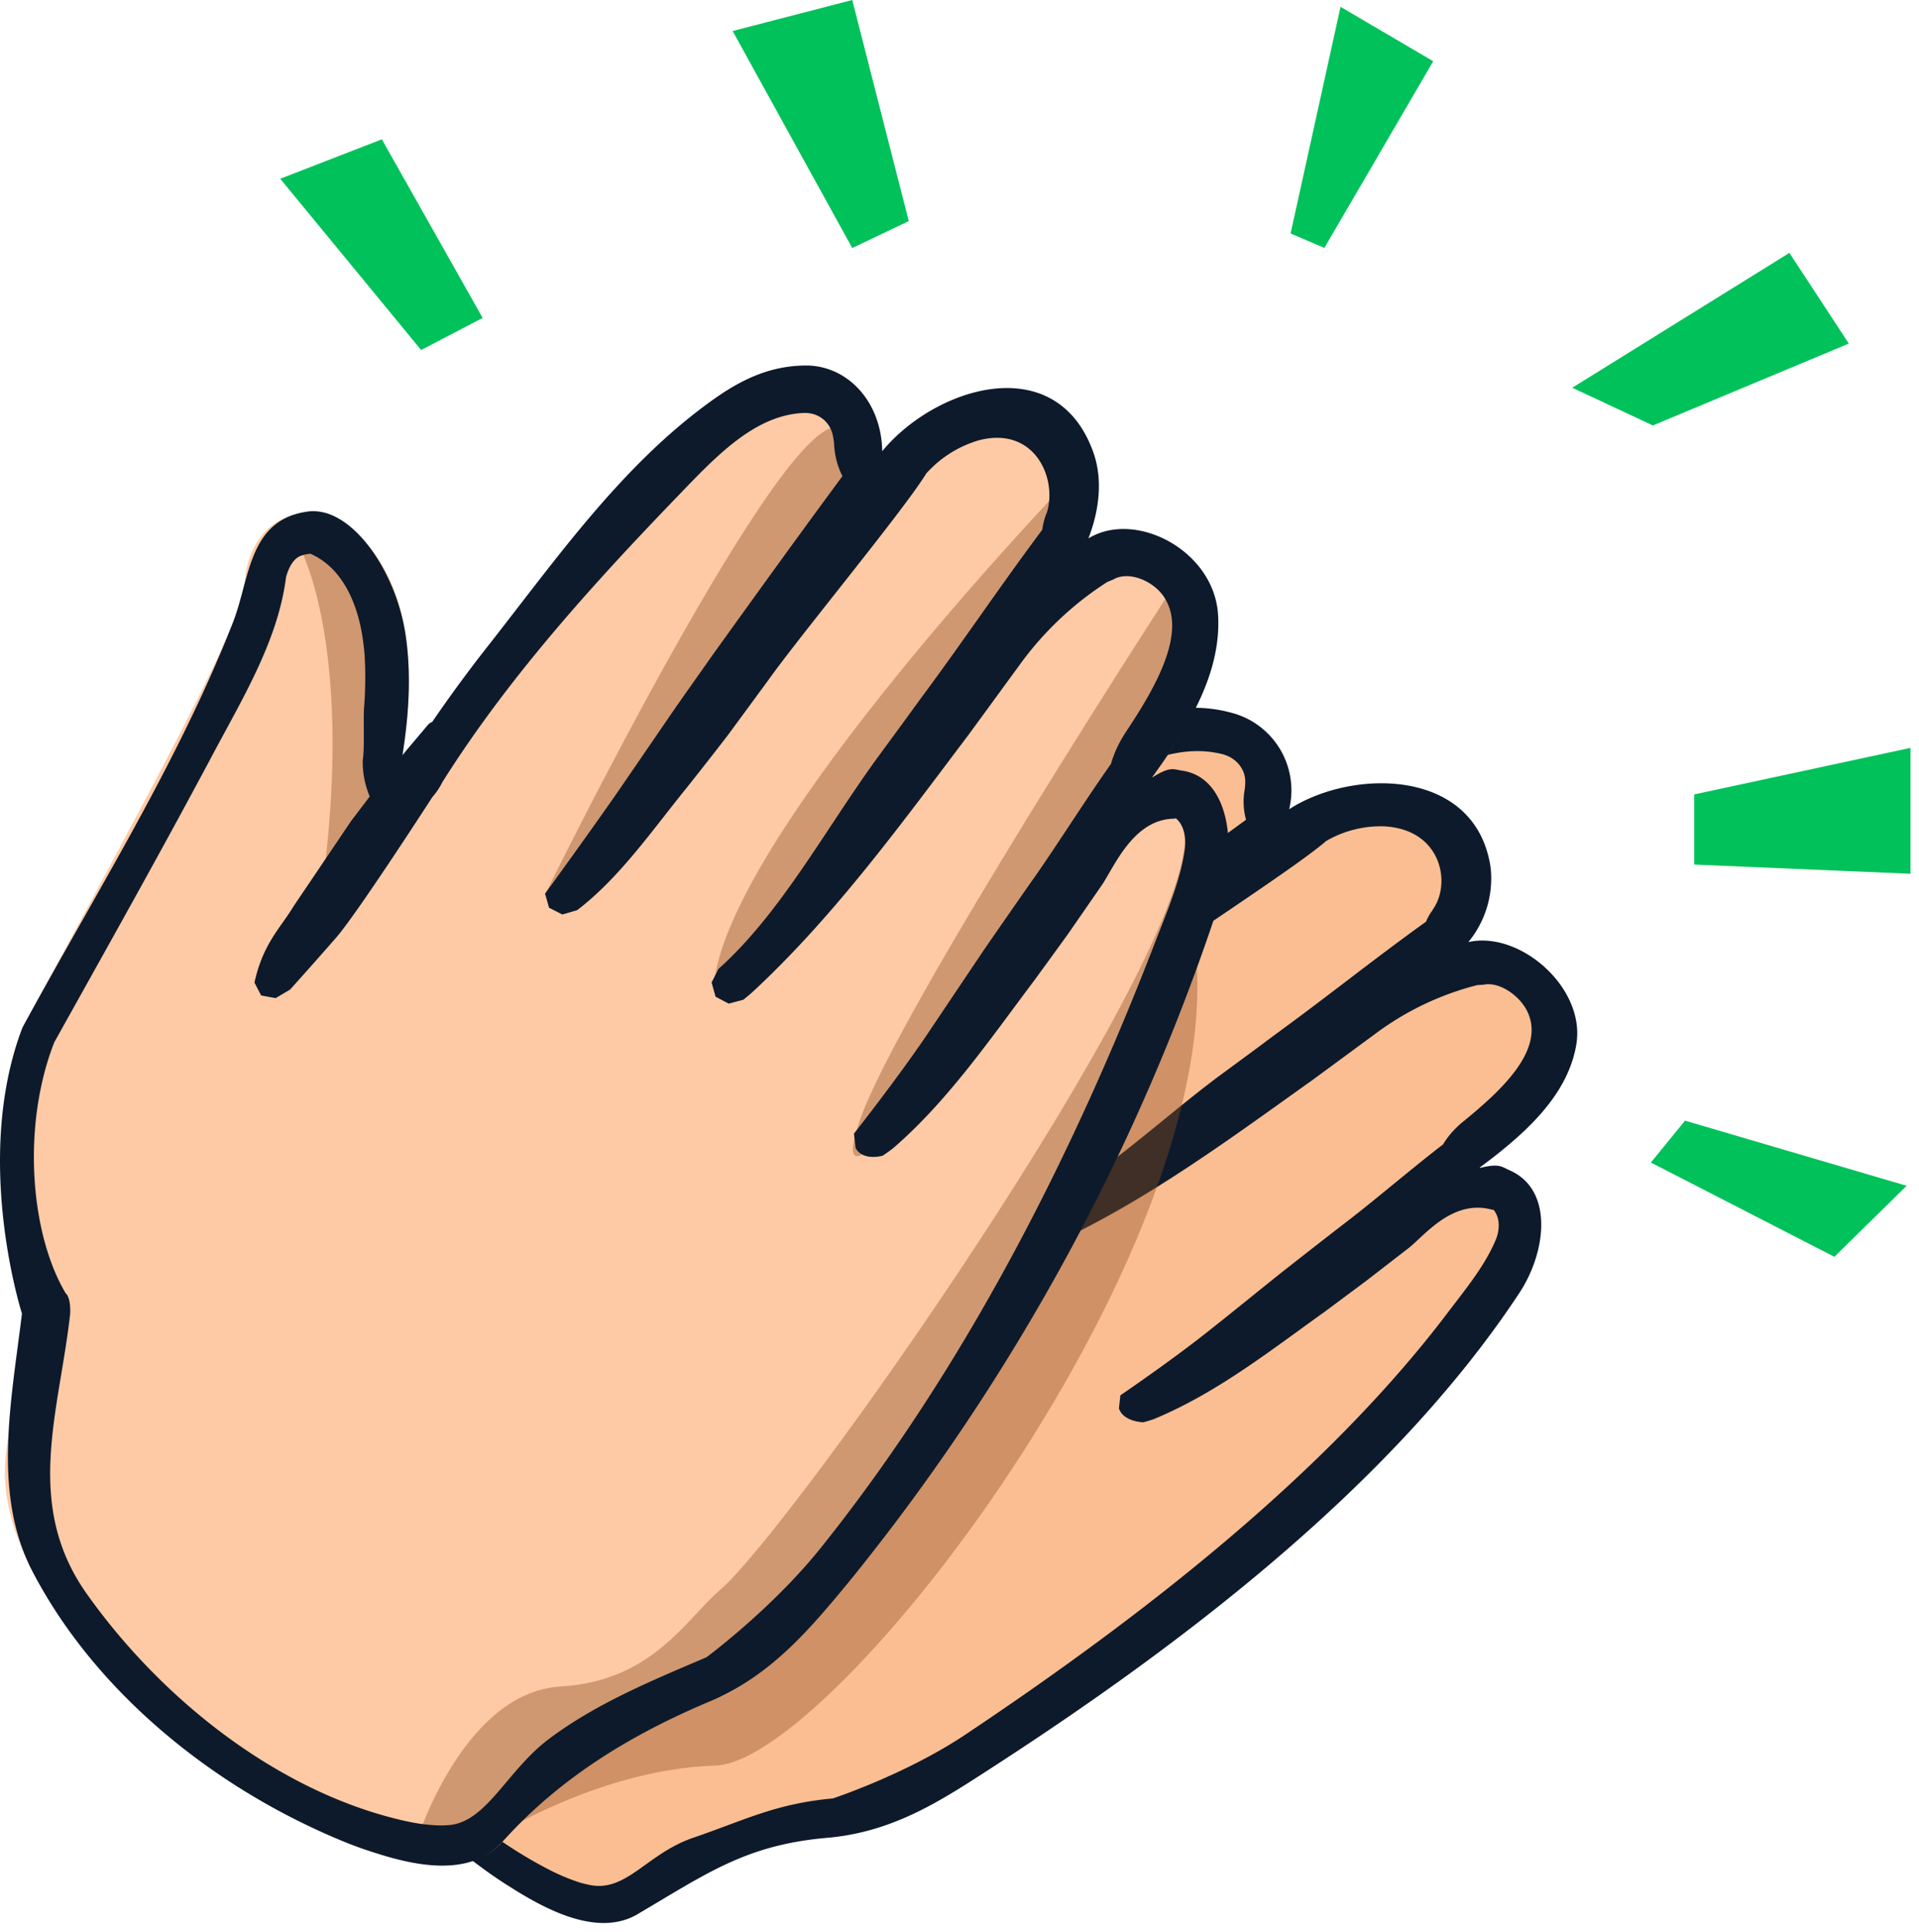 <svg xmlns="http://www.w3.org/2000/svg" fill-rule="evenodd" stroke-linejoin="round" stroke-miterlimit="1.41" clip-rule="evenodd" viewBox="0 0 146 147"><path fill="#fbbe92" d="M22.9 100.46s-3.53 6.54-4.52 9.33c-4.62 13.04 21.7 41.03 30.15 35.83 5.35-3.3 4.94-6.32 16.45-7.23 16.49-3.56 48.33-35.23 50.85-42.15 1.4-2.9-.5-8.06-4.12-7.08 15.1-11.13 4.26-18.51 0-17.48 6.02-7.88-5.47-15.39-14.59-9.44 1.31-5.66-2.61-9.57-9.62-7.9-7.37 1.74-28.01 17.81-29.53 18.15 4.96-10.6 1.97-16.54-2.19-18.95-3-.64-4.77.45-5.84 2.49-1.12 2.99-2.19 4.49-23.5 25.57-3.72 4.9-5.41 13.86-3.55 18.86z"/><path fill="#0d1a2b" d="M61.06 70a101.4 101.4 0 0 1 5.15-3.77c6.53-4.43 12.93-9.43 20.75-11.75 2.26-.67 4.53-.93 7.08-.15a6.1 6.1 0 0 1 4.04 7.24c4.84-3.13 14.23-3.15 15.33 4.45a7.61 7.61 0 0 1-1.7 5.66c3.9-.9 8.94 3.46 8.22 7.78-.65 3.9-3.9 6.81-7.35 9.37l.02.03c1.47-.37 1.66-.08 2.23.17 3.38 1.46 2.84 6.2.76 9.35-9.84 14.93-26.48 27.31-40.62 36.43-3.6 2.33-7.17 4.6-12.06 5.02-6.22.54-9.22 2.77-14.48 5.85-3.08 1.74-7.11-.52-9.67-2.15a34 34 0 0 1-1.73-1.16c-8.7-6.29-15.85-15.25-18.48-24.58-1.7-6 1.18-11.7 3.32-17.24 0 0-1.16-11.21 4.48-18.83l.1-.12c7.4-7.32 15.43-14.17 21.69-22.37 1.95-2.56 2.75-6.5 7.23-5.77 3.19.52 5.47 5.72 5.14 10.24a24.28 24.28 0 0 1-2.13 7.89l.35-.23 1.97-1.24a.75.75 0 0 1 .36-.11zm33.74-7.63a5.14 5.14 0 0 1-.1-2.3 5.26 5.26 0 0 0 .04-.65c-.01-.85-.62-1.73-1.7-2.03-3.75-.97-7.38 1.16-10.8 2.98-7.56 4.04-15.03 8.38-21.38 13.84 0 0-.36.42-.98.79-2.55 2.13-7.6 6.29-9.2 7.26-1.38.84-2.78 1.66-4.18 2.48l-1.19.26-1.01-.48-.29-.99c1.25-2.4 2.75-3.06 4.06-4.23l5.53-4.43 1.74-1.24c-.12-.58-.2-1.49.08-2.56.33-.76.67-2.68.93-3.47a22.53 22.53 0 0 0 .86-3.44 14.68 14.68 0 0 0 .15-1.95c.02-2.09-.56-4.42-2.49-5.9 0 0-.55-.14-.95-.04-.73.18-1.2 1.09-1.2 1.09-1.63 4.1-5.15 7.16-8.44 10.49-5.16 5.21-10.48 10.3-15.77 15.42-3.66 4.8-4.78 12.13-3.13 16.85 0 0 .31.33 0 1.45l-3.4-1.31 3.4 1.3c-2.35 6.28-6.43 11.66-3.21 18.94 3.92 8.87 11.12 17.39 19.66 21.78a15.84 15.84 0 0 0 2.19.92 8.3 8.3 0 0 0 .93.23c2.74.5 4.3-2.41 7.77-3.6 4-1.37 6.28-2.6 10.65-3 0 0 5.55-1.83 10.07-4.85 13.32-8.9 27.41-19.8 36.76-32.18 1.35-1.78 2.82-3.56 3.63-5.55 0 0 .52-1.22-.14-2.13a.5.5 0 0 0-.1-.1v.04c-3.05-.91-5.26 2-6.4 2.88l-3.23 2.5-3.13 2.33c-4.13 2.95-8.17 6.15-12.9 8.14-.36.16-.95.3-.95.3s-1.5-.02-1.85-1.05l.11-1s3.83-2.6 6.72-4.9c1.9-1.5 3.78-3.04 5.7-4.57 0 0 3.26-2.56 4.88-3.8 2.18-1.68 4.97-4.07 7.25-5.82.38-.64.93-1.26 1.61-1.8 2.76-2.26 6.14-5.34 4.84-8.23-.55-1.24-2.14-2.38-3.37-2.12l-.48.03a22 22 0 0 0-7.68 3.65l-4.81 3.54c-6.23 4.44-12.45 9.06-19.44 12.34-.45.21-1.14.48-1.14.48l-1.13-.05-.85-.74-.07-1.02.72-.76c5.3-2.34 9.76-6.78 14.69-10.47l2.96-2.18 1.31-.98c4.1-2.98 7.43-5.68 11.55-8.64.1-.27.25-.54.44-.8l.17-.27c1.3-2.07.43-5.97-3.82-6.18a8.26 8.26 0 0 0-4.4 1.12l-.01.01c-2.35 2.04-11.6 7.97-14.73 10.34l-3.78 2.77c-1.6 1.12-3.86 2.64-3.86 2.64-3.19 2.09-6.27 4.52-9.88 5.78l-1.13-.03-.86-.74-.08-1.01s3.8-2.8 6.84-5.16l5.72-4.5 3.44-2.64c4.06-3.05 8.14-6.1 12.24-9.08z"/><path fill="#8d4e21" fill-opacity=".4" d="M36.2 140.6s8.67-5.98 18.23-6.27C64 134.04 97.4 89.9 90.05 68.12 36.8 102.86 30.31 135.23 36.2 140.6z"/><path fill="#fdcaa5" d="M2.65 99.53S.73 107.65.42 110.96c-1.48 15.44 30.8 37.33 37.85 29.12 4.47-5.21 6.18-6.7 17.22-11.25 15.3-8.96 35.74-54.56 36.59-62.78.69-3.54-1.16-9.04-4.46-6.86 12.17-16.66-1.9-19.73-5.83-17.3 4.05-10.35-7.75-16.05-15.28-6.83-.05-6.48-4.97-9.17-11.43-5.2-6.8 4.17-23.24 27.86-24.65 28.69 2.37-12.93-1.94-18.38-6.57-19.68-3.08.26-4.56 1.97-5.13 4.5-.4 3.56-1.09 5.5-17.01 34.8-2.5 6.42-2.06 16.56.93 21.36z"/><clipPath id="a"><path d="M2.65 99.53S.73 107.65.42 110.96c-1.48 15.44 30.8 37.33 37.85 29.12 4.47-5.21 6.18-6.7 17.22-11.25 15.3-8.96 35.74-54.56 36.59-62.78.69-3.54-1.16-9.04-4.46-6.86 12.17-16.66-1.9-19.73-5.83-17.3 4.05-10.35-7.75-16.05-15.28-6.83-.05-6.48-4.97-9.17-11.43-5.2-6.8 4.17-23.24 27.86-24.65 28.69 2.37-12.93-1.94-18.38-6.57-19.68-3.08.26-4.56 1.97-5.13 4.5-.4 3.56-1.09 5.5-17.01 34.8-2.5 6.42-2.06 16.56.93 21.36z"/></clipPath><g clip-path="url(#a)"><path fill="#8d4e21" fill-opacity=".4" d="M31.39 140.94s3.53-12.18 11.29-12.63c6.93-.4 9.53-5.13 12.06-7.3 5.52-4.72 35.2-46.9 35.4-57.13.2-9.9 2.05 4.93 2.05 4.93-2.54 26.95-19.22 44.8-37.45 61.64 0 0-12.66 11.05-23.35 10.5zm57.76-96.13s-20.8 32.04-23.71 40.36 6.63-4.58 6.63-4.58S97.4 47.03 89.15 44.8zm-8.22-7.87S55.8 63.12 54.35 74.62c1.65.58 3.26 0 3.26 0l23.32-32.41s2.65-3.85 0-5.27zM41.44 68.11s18.43-37.53 22.48-35.52c4.06 2.01 1.83 4.35 1.83 4.35S43.49 68.1 41.45 68.11zM22.95 41.96s3.7 7.05 1.82 23.5c5.6.01 5.32-5.43 5.32-5.43s2.27-16.5-7.14-18.07z"/></g><path fill="#0d1a2b" d="M32.88 54.93a108.6 108.6 0 0 1 4.15-5.66c5.35-6.8 10.45-14.16 17.55-19.09 2.06-1.42 4.22-2.4 6.9-2.37 3.15.1 5.59 2.88 5.64 6.52 4-4.86 13.18-7.8 16.04.02.77 2.12.47 4.48-.35 6.61 3.6-2.19 9.56.94 9.86 5.8.28 4.39-2.23 8.54-5 12.36l.02.02c1.35-.86 1.61-.6 2.23-.51 3.64.52 4.22 5.79 2.93 9.82a162.12 162.12 0 0 1-28.22 51.85c-3 3.63-5.95 7.18-10.63 9.15-5.96 2.51-11.39 5.78-15.81 10.72-2.6 2.83-7.08 1.65-9.96.7-.66-.21-1.32-.45-1.96-.71C16.28 136.1 7.2 128.7 2.44 119.5c-3.04-5.9-1.57-12.94-.77-19.56 0 0-3.75-11.68-.01-21.63l.06-.15C7.24 68 13.5 58.12 17.72 47.37c1.31-3.36 1.17-7.85 5.72-8.45 3.24-.43 6.69 4.44 7.42 9.4.45 3.02.24 6.1-.24 9.14l.29-.36 1.64-1.94c.1-.11.21-.2.33-.23zm31.21-18.71a5.96 5.96 0 0 1-.63-2.44 5.93 5.93 0 0 0-.11-.71c-.21-.91-1-1.67-2.15-1.65-3.88.12-6.94 3.54-9.86 6.56-6.45 6.7-12.74 13.68-17.68 21.52 0 0-.26.57-.77 1.15-2 3.09-5.97 9.13-7.3 10.67a341.71 341.71 0 0 1-3.52 3.97l-1.1.65-1.1-.2-.51-.98c.65-2.97 1.97-4.14 2.97-5.8l4.38-6.49 1.42-1.87a6.7 6.7 0 0 1-.53-2.77c.15-.92.03-3.1.1-4.02a28.59 28.59 0 0 0 .04-3.96 17.58 17.58 0 0 0-.3-2.15c-.48-2.25-1.58-4.58-3.82-5.57 0 0-.57.03-.94.26-.67.42-.92 1.54-.92 1.54-.63 4.91-3.37 9.3-5.8 13.9-3.84 7.2-7.85 14.33-11.83 21.47-2.47 6.3-1.85 14.53.87 19.1 0 0 .39.25.34 1.55l-3.62-.35 3.62.35c-.83 7.47-3.57 14.52 1.28 21.34 5.9 8.31 14.93 15.23 24.32 17.28a13.59 13.59 0 0 0 2.35.31 8.16 8.16 0 0 0 .97-.03c2.8-.32 4.35-4.16 7.46-6.51 3.6-2.72 7.84-4.46 12.03-6.25 0 0 5-3.7 8.71-8.34 10.96-13.7 19.19-29.88 25.44-46.1.9-2.33 1.93-4.7 2.25-7.09 0 0 .22-1.47-.63-2.25a.45.45 0 0 0-.12-.07l.01.05c-3.2-.04-4.68 3.77-5.6 5.08l-2.56 3.7a830.43 830.43 0 0 1-2.52 3.47c-3.35 4.45-6.56 9.15-10.71 12.76-.33.28-.87.63-.87.63s-1.48.43-2.05-.57l-.13-1.11s3.14-3.98 5.43-7.34l4.5-6.7s2.6-3.76 3.9-5.6c1.73-2.48 3.9-5.92 5.73-8.5.22-.81.62-1.65 1.15-2.45 2.17-3.27 4.76-7.64 2.81-10.34-.83-1.16-2.65-1.9-3.79-1.23l-.46.19a24.6 24.6 0 0 0-6.66 6.3l-3.88 5.31c-5.06 6.7-10.07 13.6-16.14 19.3-.38.37-1 .87-1 .87l-1.12.3-1-.53-.3-1.08.52-1.03c4.65-4.16 7.96-10.32 11.92-15.83l2.39-3.26 1.06-1.46c3.32-4.47 5.94-8.41 9.27-12.87a4.83 4.83 0 0 1 .36-1.34c.78-2.63-.98-6.56-5.19-5.46a8.62 8.62 0 0 0-4.04 2.57v.02c-1.83 2.93-9.5 12.18-12 15.69l-3.05 4.15a330.1 330.1 0 0 1-3.17 4.05c-2.62 3.23-5.07 6.8-8.3 9.27l-1.12.33-1.02-.52-.3-1.07s3.05-4.18 5.48-7.67l4.54-6.62 2.75-3.9c3.26-4.54 6.54-9.09 9.85-13.57z"/><path fill="#00c15a" d="M128.2 85.26l-2.6 3.19 13.96 7.17 5.5-5.4-16.87-4.96zm.7-24.81v5.33l16.45.7V56.9l-16.44 3.54zm-9.28-30.95l6.13 2.87 14.91-6.23-4.52-6.9-16.52 10.26zm-98.3-15.9l7.73-3 7.67 13.59-4.68 2.44L21.32 13.6zm76.86 4.16l2.58 1.1 8.28-14.2-7.05-4.14-3.8 17.24zM55.74 2.36L64.84 0l4.3 16.82-4.3 2.05-9.1-16.51z"/></svg>
